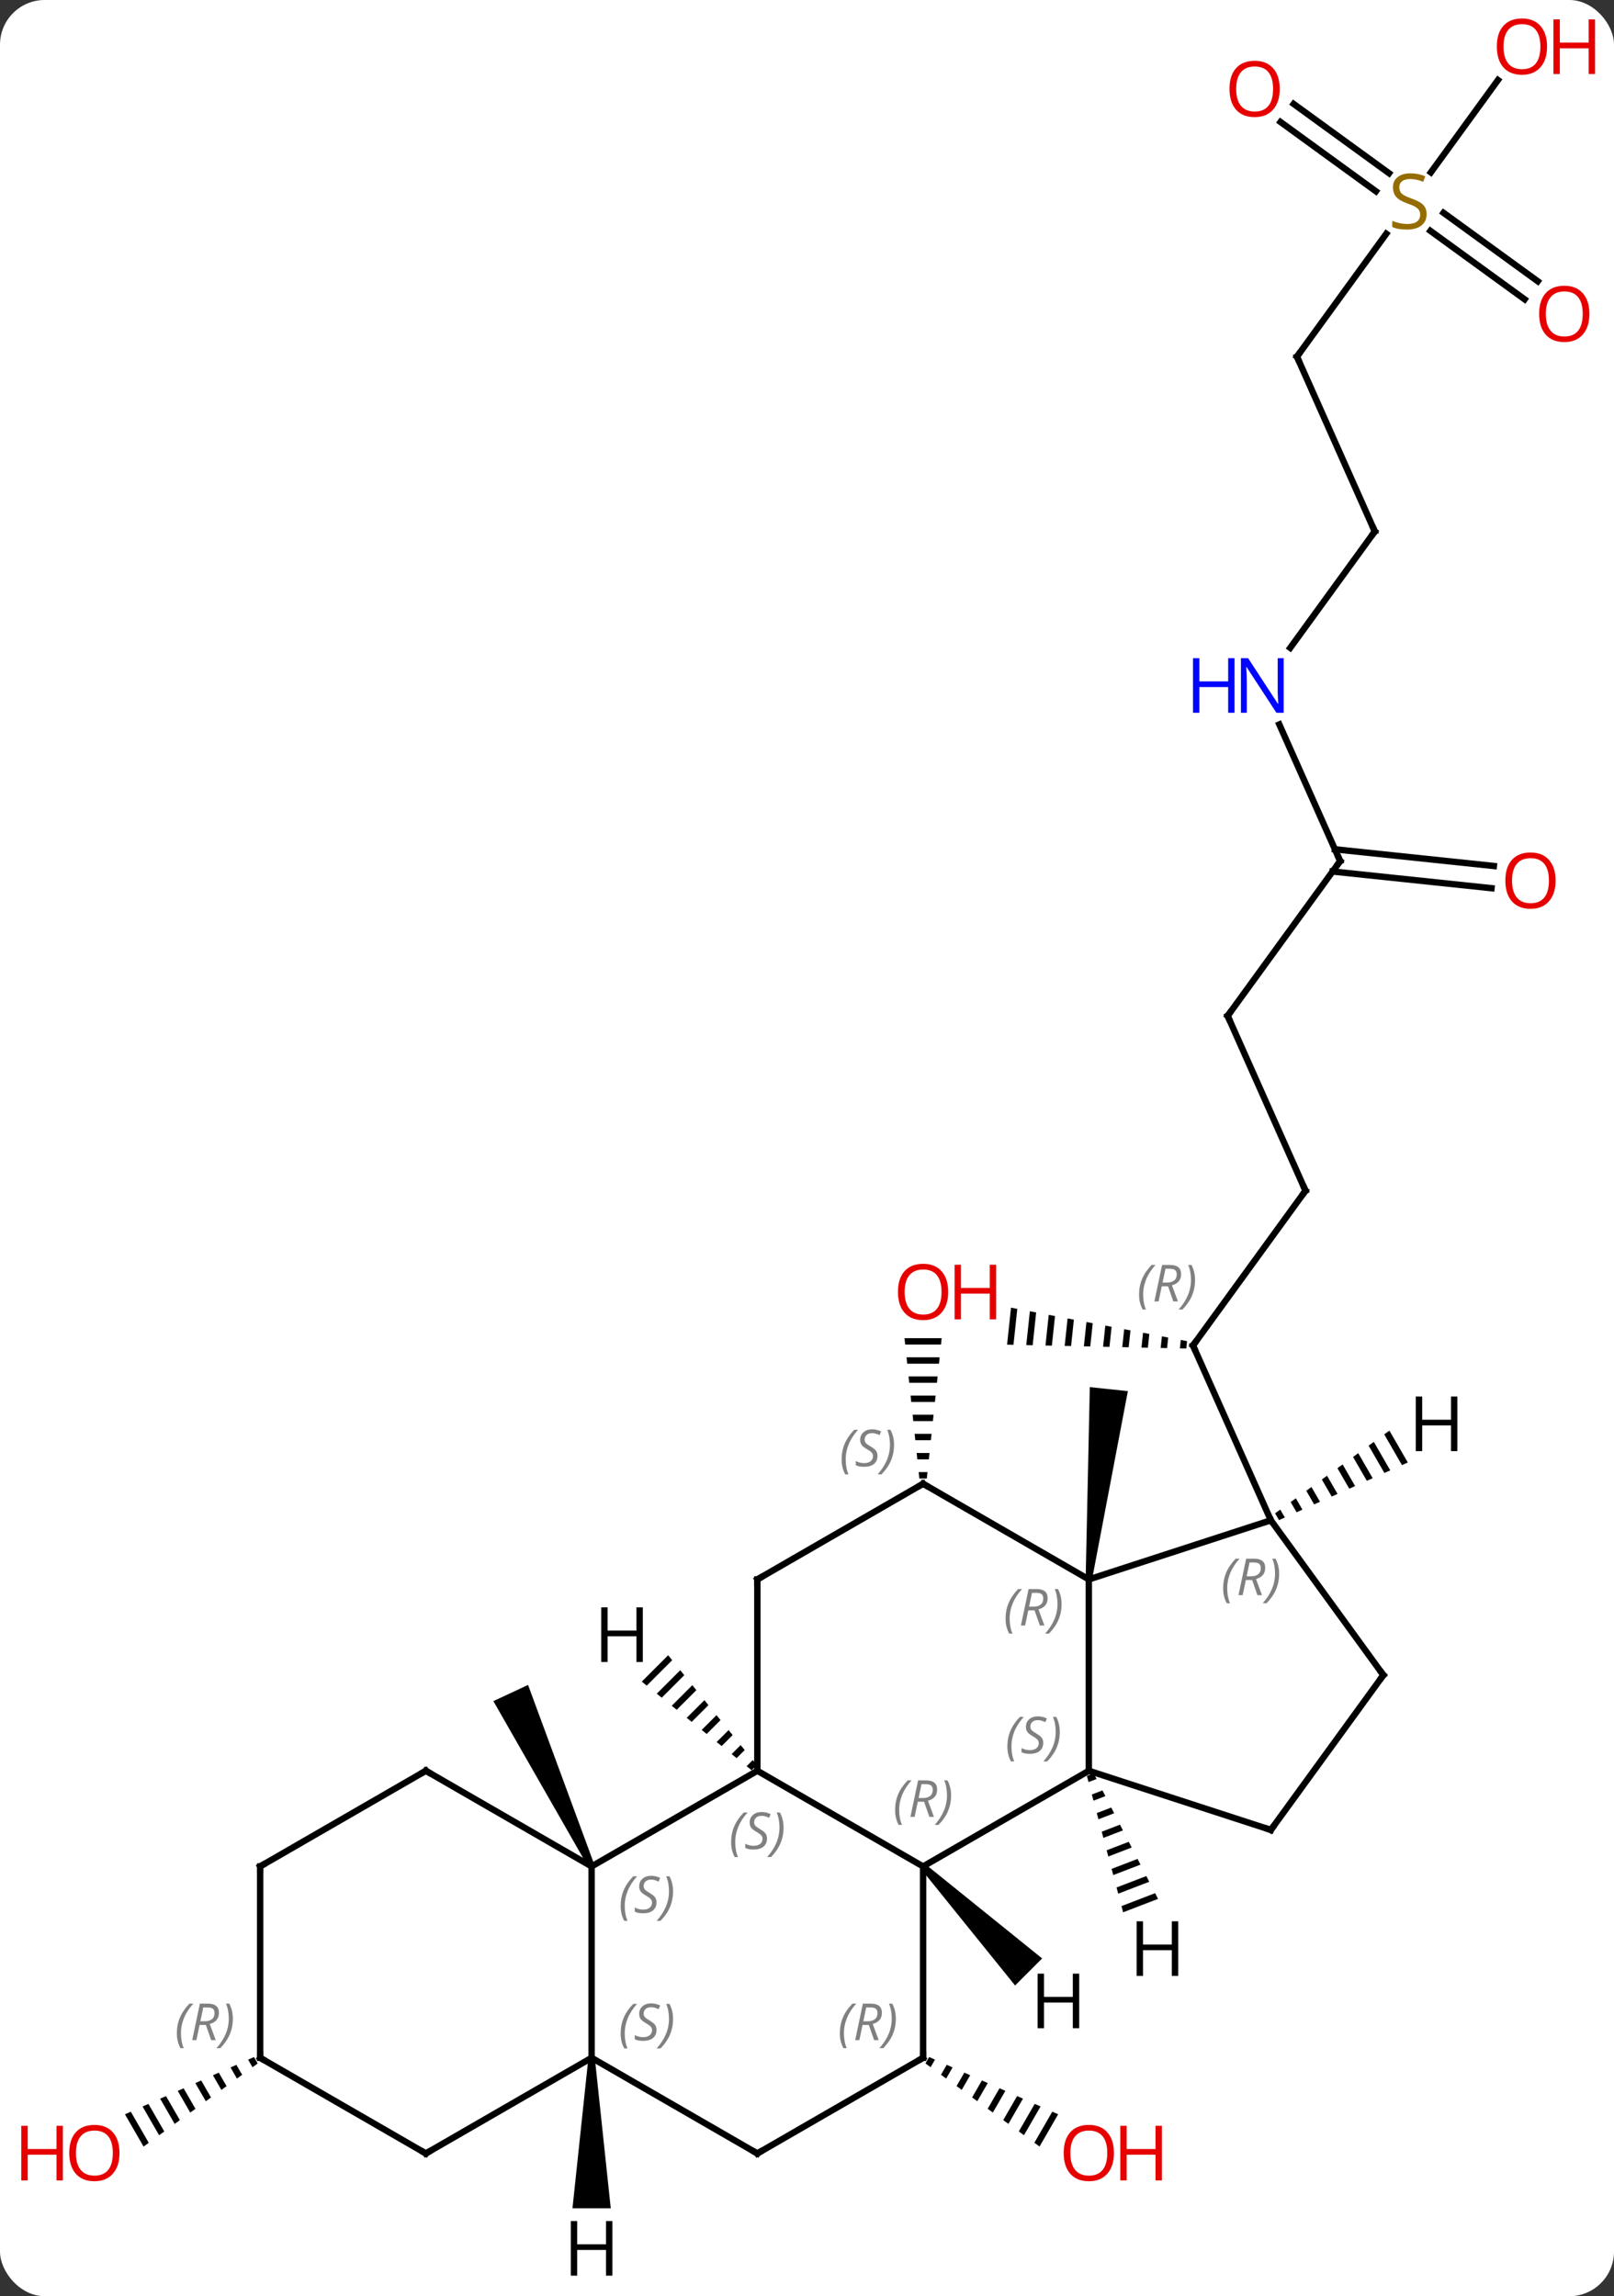 <svg width="253" viewBox="0 0 253 360" style="fill-opacity:1; color-rendering:auto; color-interpolation:auto; text-rendering:auto; stroke:black; stroke-linecap:square; stroke-miterlimit:10; shape-rendering:auto; stroke-opacity:1; fill:black; stroke-dasharray:none; font-weight:normal; stroke-width:1; font-family:'Open Sans'; font-style:normal; stroke-linejoin:miter; font-size:12; stroke-dashoffset:0; image-rendering:auto;" height="360" class="cas-substance-image" xmlns:xlink="http://www.w3.org/1999/xlink" xmlns="http://www.w3.org/2000/svg"><rect x="0" y="0" width="253" height="360" fill="#333333" stroke="none"/><svg class="cas-substance-single-component"><rect y="0" x="0" width="253" stroke="none" ry="7" rx="7" height="360" fill="white" class="cas-substance-group"/><svg y="0" x="0" width="253" viewBox="0 0 253 360" style="fill:black;" height="360" class="cas-substance-single-component-image"><svg><g><g transform="translate(130,180)" style="text-rendering:geometricPrecision; color-rendering:optimizeQuality; color-interpolation:linearRGB; stroke-linecap:butt; image-rendering:optimizeQuality;"><path style="stroke:none;" d="M15.644 142.499 L15.064 143.505 L15.064 143.505 L15.877 144.098 L15.877 144.098 L16.563 142.907 L16.563 142.907 L15.644 142.499 ZM18.402 143.724 L17.503 145.282 L17.503 145.282 L18.317 145.875 L18.317 145.875 L19.322 144.131 L19.322 144.131 L18.402 143.724 ZM21.16 144.948 L19.943 147.059 L19.943 147.059 L20.756 147.651 L20.756 147.651 L22.08 145.356 L22.08 145.356 L21.16 144.948 ZM23.919 146.172 L22.382 148.836 L22.382 148.836 L23.195 149.428 L23.195 149.428 L24.838 146.58 L24.838 146.58 L23.919 146.172 ZM26.677 147.396 L24.822 150.613 L24.822 150.613 L25.635 151.205 L25.635 151.205 L27.596 147.804 L27.596 147.804 L26.677 147.396 ZM29.435 148.62 L27.261 152.39 L27.261 152.39 L28.074 152.982 L28.074 152.982 L30.354 149.028 L30.354 149.028 L29.435 148.62 ZM32.193 149.844 L29.701 154.167 L30.514 154.759 L30.514 154.759 L33.113 150.252 L32.193 149.844 ZM34.951 151.068 L32.14 155.943 L32.14 155.943 L32.953 156.536 L32.953 156.536 L35.871 151.476 L35.871 151.476 L34.951 151.068 Z"/><path style="stroke:none;" d="M41.174 67.675 L40.18 67.571 L40.831 37.474 L46.798 38.102 Z"/><path style="stroke:none;" d="M-36.81 112.412 L-37.716 112.834 L-52.663 86.702 L-47.225 84.166 Z"/><line y2="6.678" y1="30.948" x2="74.64" x1="57.009" style="fill:none;"/><path style="stroke:none;" d="M28.478 25.018 L27.862 30.818 L27.862 30.818 L28.865 30.84 L28.865 30.84 L29.464 25.206 L28.478 25.018 ZM31.435 25.58 L30.872 30.883 L30.872 30.883 L31.875 30.905 L31.875 30.905 L32.421 25.768 L32.421 25.768 L31.435 25.58 ZM34.392 26.142 L33.881 30.948 L33.881 30.948 L34.885 30.97 L34.885 30.97 L35.377 26.33 L34.392 26.142 ZM37.349 26.704 L36.891 31.013 L36.891 31.013 L37.894 31.034 L37.894 31.034 L38.334 26.892 L38.334 26.892 L37.349 26.704 ZM40.306 27.266 L39.901 31.078 L39.901 31.078 L40.904 31.099 L40.904 31.099 L41.291 27.453 L41.291 27.453 L40.306 27.266 ZM43.262 27.828 L42.91 31.142 L42.91 31.142 L43.913 31.164 L43.913 31.164 L44.248 28.015 L44.248 28.015 L43.262 27.828 ZM46.219 28.39 L45.92 31.207 L45.92 31.207 L46.923 31.229 L46.923 31.229 L47.205 28.577 L47.205 28.577 L46.219 28.39 ZM49.176 28.952 L48.929 31.272 L48.929 31.272 L49.933 31.294 L49.933 31.294 L50.161 29.139 L50.161 29.139 L49.176 28.952 ZM52.133 29.514 L51.939 31.337 L51.939 31.337 L52.942 31.359 L52.942 31.359 L53.118 29.701 L52.133 29.514 ZM55.09 30.076 L54.949 31.402 L54.949 31.402 L55.952 31.424 L55.952 31.424 L56.075 30.263 L56.075 30.263 L55.09 30.076 Z"/><line y2="58.353" y1="30.948" x2="69.21" x1="57.009" style="fill:none;"/><line y2="-20.73" y1="6.678" x2="62.439" x1="74.64" style="fill:none;"/><line y2="-45" y1="-20.73" x2="80.073" x1="62.439" style="fill:none;"/><line y2="-66.422" y1="-45" x2="70.536" x1="80.073" style="fill:none;"/><line y2="-40.747" y1="-43.365" x2="103.799" x1="78.885" style="fill:none;"/><line y2="-44.228" y1="-46.846" x2="104.164" x1="79.251" style="fill:none;"/><line y2="-96.678" y1="-78.429" x2="85.503" x1="72.248" style="fill:none;"/><line y2="-124.083" y1="-96.678" x2="73.302" x1="85.503" style="fill:none;"/><line y2="-143.353" y1="-124.083" x2="87.303" x1="73.302" style="fill:none;"/><line y2="-163.705" y1="-152.841" x2="72.784" x1="87.736" style="fill:none;"/><line y2="-160.874" y1="-150.009" x2="70.726" x1="85.679" style="fill:none;"/><line y2="-133.071" y1="-143.803" x2="108.992" x1="94.221" style="fill:none;"/><line y2="-135.902" y1="-146.635" x2="111.049" x1="96.278" style="fill:none;"/><line y2="-167.451" y1="-152.974" x2="104.812" x1="94.293" style="fill:none;"/><path style="stroke:none;" d="M11.784 29.799 L11.89 30.799 L17.504 30.799 L17.61 29.799 ZM12.101 32.799 L12.207 33.799 L17.187 33.799 L17.293 32.799 ZM12.418 35.799 L12.524 36.799 L16.87 36.799 L16.976 35.799 ZM12.736 38.799 L12.841 39.799 L16.553 39.799 L16.658 38.799 ZM13.053 41.799 L13.158 42.799 L16.236 42.799 L16.341 41.799 ZM13.37 44.799 L13.476 45.799 L15.918 45.799 L16.024 44.799 ZM13.687 47.799 L13.793 48.799 L15.601 48.799 L15.707 47.799 ZM14.004 50.799 L14.11 51.799 L15.284 51.799 L15.39 50.799 Z"/><path style="stroke:none;" d="M-90.187 142.506 L-91.106 142.914 L-91.106 142.914 L-90.419 144.107 L-90.419 144.107 L-89.605 143.514 L-89.605 143.514 L-90.187 142.506 ZM-92.945 143.73 L-93.864 144.138 L-93.864 144.138 L-92.858 145.883 L-92.858 145.883 L-92.045 145.291 L-92.945 143.73 ZM-95.703 144.955 L-96.622 145.363 L-96.622 145.363 L-95.298 147.66 L-95.298 147.66 L-94.485 147.067 L-94.485 147.067 L-95.703 144.955 ZM-98.461 146.179 L-99.38 146.587 L-99.38 146.587 L-97.738 149.436 L-97.738 149.436 L-96.924 148.844 L-96.924 148.844 L-98.461 146.179 ZM-101.219 147.404 L-102.138 147.812 L-100.177 151.213 L-99.364 150.62 L-101.219 147.404 ZM-103.977 148.628 L-104.896 149.036 L-104.896 149.036 L-102.617 152.989 L-102.617 152.989 L-101.804 152.397 L-101.804 152.397 L-103.977 148.628 ZM-106.735 149.853 L-107.654 150.261 L-107.654 150.261 L-105.057 154.766 L-105.057 154.766 L-104.243 154.173 L-104.243 154.173 L-106.735 149.853 ZM-109.493 151.077 L-110.412 151.485 L-110.412 151.485 L-107.496 156.542 L-107.496 156.542 L-106.683 155.95 L-106.683 155.95 L-109.493 151.077 Z"/><line y2="97.623" y1="112.623" x2="40.677" x1="14.697" style="fill:none;"/><line y2="97.623" y1="112.623" x2="-11.283" x1="14.697" style="fill:none;"/><line y2="142.623" y1="112.623" x2="14.697" x1="14.697" style="fill:none;"/><line y2="67.623" y1="97.623" x2="40.677" x1="40.677" style="fill:none;"/><line y2="106.896" y1="97.623" x2="69.21" x1="40.677" style="fill:none;"/><line y2="112.623" y1="97.623" x2="-37.263" x1="-11.283" style="fill:none;"/><line y2="67.623" y1="97.623" x2="-11.283" x1="-11.283" style="fill:none;"/><line y2="157.623" y1="142.623" x2="-11.283" x1="14.697" style="fill:none;"/><line y2="58.353" y1="67.623" x2="69.21" x1="40.677" style="fill:none;"/><line y2="52.623" y1="67.623" x2="14.697" x1="40.677" style="fill:none;"/><line y2="82.623" y1="106.896" x2="86.844" x1="69.21" style="fill:none;"/><line y2="142.623" y1="112.623" x2="-37.263" x1="-37.263" style="fill:none;"/><line y2="97.623" y1="112.623" x2="-63.246" x1="-37.263" style="fill:none;"/><line y2="52.623" y1="67.623" x2="14.697" x1="-11.283" style="fill:none;"/><line y2="142.623" y1="157.623" x2="-37.263" x1="-11.283" style="fill:none;"/><line y2="82.623" y1="58.353" x2="86.844" x1="69.21" style="fill:none;"/><line y2="157.623" y1="142.623" x2="-63.246" x1="-37.263" style="fill:none;"/><line y2="112.623" y1="97.623" x2="-89.226" x1="-63.246" style="fill:none;"/><line y2="142.623" y1="157.623" x2="-89.226" x1="-63.246" style="fill:none;"/><line y2="142.623" y1="112.623" x2="-89.226" x1="-89.226" style="fill:none;"/><path style="stroke:none;" d="M14.343 112.977 L15.051 112.269 L33.359 127.043 L29.117 131.285 Z"/><path style="stroke:none;" d="M41.438 98.017 L40.376 98.425 L40.376 98.425 L40.634 99.397 L41.896 98.912 L41.896 98.912 L41.438 98.017 ZM42.813 100.702 L41.15 101.341 L41.15 101.341 L41.408 102.313 L43.272 101.597 L43.272 101.597 L42.813 100.702 ZM44.189 103.387 L41.924 104.257 L41.924 104.257 L42.182 105.229 L42.182 105.229 L44.648 104.282 L44.648 104.282 L44.189 103.387 ZM45.565 106.073 L42.699 107.173 L42.699 107.173 L42.957 108.145 L42.957 108.145 L46.024 106.968 L46.024 106.968 L45.565 106.073 ZM46.941 108.758 L43.473 110.089 L43.473 110.089 L43.731 111.061 L43.731 111.061 L47.4 109.653 L47.4 109.653 L46.941 108.758 ZM48.317 111.443 L44.248 113.005 L44.506 113.977 L44.506 113.977 L48.776 112.338 L48.776 112.338 L48.317 111.443 ZM49.693 114.128 L45.022 115.921 L45.28 116.894 L45.28 116.894 L50.151 115.023 L50.151 115.023 L49.693 114.128 ZM51.069 116.813 L45.796 118.838 L46.054 119.81 L46.054 119.81 L51.527 117.708 L51.527 117.708 L51.069 116.813 Z"/><path style="stroke:none;" d="M-25.263 79.506 L-29.4 83.643 L-29.4 83.643 L-28.618 84.275 L-28.618 84.275 L-24.631 80.288 L-24.631 80.288 L-25.263 79.506 ZM-23.368 81.854 L-27.052 85.538 L-27.052 85.538 L-26.27 86.169 L-26.27 86.169 L-22.737 82.636 L-23.368 81.854 ZM-21.474 84.202 L-24.704 87.432 L-24.704 87.432 L-23.922 88.064 L-23.922 88.064 L-20.842 84.984 L-20.842 84.984 L-21.474 84.202 ZM-19.579 86.55 L-22.356 89.327 L-21.574 89.958 L-21.574 89.958 L-18.948 87.332 L-19.579 86.55 ZM-17.684 88.898 L-20.008 91.222 L-20.008 91.222 L-19.226 91.853 L-19.226 91.853 L-17.053 89.68 L-17.053 89.68 L-17.684 88.898 ZM-15.79 91.246 L-17.66 93.116 L-17.66 93.116 L-16.878 93.748 L-16.878 93.748 L-15.158 92.028 L-15.158 92.028 L-15.79 91.246 ZM-13.895 93.594 L-15.312 95.011 L-15.312 95.011 L-14.53 95.642 L-14.53 95.642 L-13.264 94.376 L-13.264 94.376 L-13.895 93.594 ZM-12.001 95.942 L-12.964 96.905 L-12.964 96.905 L-12.181 97.537 L-11.369 96.725 L-11.369 96.725 L-12.001 95.942 Z"/><path style="stroke:none;" d="M87.796 44.29 L86.981 44.88 L89.761 49.7 L89.761 49.7 L90.679 49.289 L87.796 44.29 ZM85.352 46.059 L84.537 46.648 L87.007 50.932 L87.925 50.522 L87.925 50.522 L85.352 46.059 ZM82.907 47.828 L82.093 48.417 L82.093 48.417 L84.254 52.165 L84.254 52.165 L85.172 51.754 L82.907 47.828 ZM80.463 49.596 L79.648 50.186 L81.5 53.397 L81.5 53.397 L82.418 52.986 L80.463 49.596 ZM78.019 51.365 L77.204 51.954 L78.747 54.63 L79.665 54.219 L79.665 54.219 L78.019 51.365 ZM75.575 53.133 L74.76 53.723 L75.993 55.862 L75.993 55.862 L76.911 55.451 L75.575 53.133 ZM73.131 54.902 L72.316 55.492 L73.24 57.094 L73.24 57.094 L74.158 56.683 L74.158 56.683 L73.131 54.902 ZM70.686 56.671 L69.872 57.26 L70.487 58.327 L70.487 58.327 L71.404 57.916 L71.404 57.916 L70.686 56.671 Z"/><path style="stroke:none;" d="M-37.763 142.623 L-36.763 142.623 L-34.263 166.217 L-40.263 166.217 Z"/></g><g transform="translate(130,180)" style="fill:rgb(230,0,0); text-rendering:geometricPrecision; color-rendering:optimizeQuality; image-rendering:optimizeQuality; font-family:'Open Sans'; stroke:rgb(230,0,0); color-interpolation:linearRGB;"><path style="stroke:none;" d="M44.614 157.553 Q44.614 159.615 43.575 160.795 Q42.536 161.975 40.693 161.975 Q38.802 161.975 37.771 160.81 Q36.739 159.646 36.739 157.537 Q36.739 155.443 37.771 154.295 Q38.802 153.146 40.693 153.146 Q42.552 153.146 43.583 154.318 Q44.614 155.49 44.614 157.553 ZM37.786 157.553 Q37.786 159.287 38.529 160.193 Q39.271 161.1 40.693 161.1 Q42.114 161.1 42.841 160.201 Q43.568 159.303 43.568 157.553 Q43.568 155.818 42.841 154.928 Q42.114 154.037 40.693 154.037 Q39.271 154.037 38.529 154.935 Q37.786 155.834 37.786 157.553 Z"/><path style="stroke:none;" d="M52.13 161.85 L51.13 161.85 L51.13 157.818 L46.614 157.818 L46.614 161.85 L45.614 161.85 L45.614 153.287 L46.614 153.287 L46.614 156.928 L51.13 156.928 L51.13 153.287 L52.13 153.287 L52.13 161.85 Z"/></g><g transform="translate(130,180)" style="stroke-linecap:butt; text-rendering:geometricPrecision; color-rendering:optimizeQuality; image-rendering:optimizeQuality; font-family:'Open Sans'; color-interpolation:linearRGB; stroke-miterlimit:5;"><path style="fill:none;" d="M57.303 30.544 L57.009 30.948 L57.212 31.405"/></g><g transform="translate(130,180)" style="stroke-linecap:butt; font-size:8.4px; fill:gray; text-rendering:geometricPrecision; image-rendering:optimizeQuality; color-rendering:optimizeQuality; font-family:'Open Sans'; font-style:italic; stroke:gray; color-interpolation:linearRGB; stroke-miterlimit:5;"><path style="stroke:none;" d="M48.552 22.977 Q48.552 21.649 49.021 20.524 Q49.49 19.399 50.521 18.321 L51.13 18.321 Q50.161 19.383 49.677 20.555 Q49.193 21.727 49.193 22.961 Q49.193 24.29 49.63 25.305 L49.115 25.305 Q48.552 24.274 48.552 22.977 ZM52.112 21.665 L51.612 24.04 L50.956 24.04 L52.159 18.321 L53.409 18.321 Q55.143 18.321 55.143 19.758 Q55.143 21.118 53.706 21.508 L54.643 24.04 L53.925 24.04 L53.096 21.665 L52.112 21.665 ZM52.69 18.915 Q52.3 20.836 52.237 21.086 L52.893 21.086 Q53.643 21.086 54.05 20.758 Q54.456 20.43 54.456 19.805 Q54.456 19.336 54.198 19.125 Q53.94 18.915 53.346 18.915 L52.69 18.915 ZM57.329 20.665 Q57.329 21.993 56.853 23.125 Q56.376 24.258 55.361 25.305 L54.751 25.305 Q56.689 23.149 56.689 20.665 Q56.689 19.336 56.251 18.321 L56.767 18.321 Q57.329 19.383 57.329 20.665 Z"/><path style="fill:none; stroke:black;" d="M74.346 7.082 L74.64 6.678 L74.437 6.221"/><path style="fill:none; stroke:black;" d="M62.642 -20.273 L62.439 -20.73 L62.733 -21.134"/><path style="fill:none; stroke:black;" d="M79.779 -44.596 L80.073 -45 L79.87 -45.457"/></g><g transform="translate(130,180)" style="stroke-linecap:butt; fill:rgb(0,5,255); text-rendering:geometricPrecision; color-rendering:optimizeQuality; image-rendering:optimizeQuality; font-family:'Open Sans'; stroke:rgb(0,5,255); color-interpolation:linearRGB; stroke-miterlimit:5;"><path style="stroke:none;" d="M71.224 -68.249 L70.083 -68.249 L65.395 -75.436 L65.349 -75.436 Q65.442 -74.171 65.442 -73.124 L65.442 -68.249 L64.52 -68.249 L64.52 -76.811 L65.645 -76.811 L70.317 -69.655 L70.364 -69.655 Q70.364 -69.811 70.317 -70.671 Q70.27 -71.53 70.286 -71.905 L70.286 -76.811 L71.224 -76.811 L71.224 -68.249 Z"/><path style="stroke:none;" d="M63.52 -68.249 L62.52 -68.249 L62.52 -72.28 L58.005 -72.28 L58.005 -68.249 L57.005 -68.249 L57.005 -76.811 L58.005 -76.811 L58.005 -73.171 L62.52 -73.171 L62.52 -76.811 L63.52 -76.811 L63.52 -68.249 Z"/><path style="fill:rgb(230,0,0); stroke:none;" d="M113.846 -41.935 Q113.846 -39.873 112.806 -38.693 Q111.767 -37.513 109.924 -37.513 Q108.033 -37.513 107.002 -38.678 Q105.971 -39.842 105.971 -41.951 Q105.971 -44.045 107.002 -45.193 Q108.033 -46.342 109.924 -46.342 Q111.783 -46.342 112.814 -45.17 Q113.846 -43.998 113.846 -41.935 ZM107.017 -41.935 Q107.017 -40.201 107.76 -39.295 Q108.502 -38.388 109.924 -38.388 Q111.346 -38.388 112.072 -39.287 Q112.799 -40.185 112.799 -41.935 Q112.799 -43.67 112.072 -44.56 Q111.346 -45.451 109.924 -45.451 Q108.502 -45.451 107.76 -44.553 Q107.017 -43.654 107.017 -41.935 Z"/><path style="fill:none; stroke:black;" d="M85.209 -96.273 L85.503 -96.678 L85.3 -97.135"/><path style="fill:none; stroke:black;" d="M73.505 -123.626 L73.302 -124.083 L73.596 -124.487"/><path style="fill:rgb(148,108,0); stroke:none;" d="M93.631 -146.416 Q93.631 -145.291 92.811 -144.65 Q91.991 -144.009 90.584 -144.009 Q89.053 -144.009 88.241 -144.416 L88.241 -145.369 Q88.772 -145.15 89.389 -145.017 Q90.006 -144.884 90.616 -144.884 Q91.616 -144.884 92.116 -145.267 Q92.616 -145.65 92.616 -146.322 Q92.616 -146.759 92.436 -147.048 Q92.256 -147.337 91.842 -147.58 Q91.428 -147.822 90.569 -148.119 Q89.381 -148.541 88.866 -149.126 Q88.35 -149.712 88.35 -150.666 Q88.35 -151.65 89.092 -152.236 Q89.834 -152.822 91.069 -152.822 Q92.334 -152.822 93.413 -152.353 L93.1 -151.494 Q92.038 -151.931 91.038 -151.931 Q90.241 -151.931 89.795 -151.595 Q89.35 -151.259 89.35 -150.65 Q89.35 -150.212 89.514 -149.923 Q89.678 -149.634 90.069 -149.4 Q90.459 -149.166 91.272 -148.869 Q92.616 -148.4 93.124 -147.845 Q93.631 -147.291 93.631 -146.416 Z"/><path style="fill:rgb(230,0,0); stroke:none;" d="M70.603 -166.057 Q70.603 -163.995 69.564 -162.815 Q68.525 -161.635 66.682 -161.635 Q64.791 -161.635 63.76 -162.799 Q62.728 -163.964 62.728 -166.073 Q62.728 -168.167 63.76 -169.315 Q64.791 -170.464 66.682 -170.464 Q68.541 -170.464 69.572 -169.292 Q70.603 -168.12 70.603 -166.057 ZM63.775 -166.057 Q63.775 -164.323 64.518 -163.417 Q65.26 -162.51 66.682 -162.51 Q68.103 -162.51 68.83 -163.409 Q69.557 -164.307 69.557 -166.057 Q69.557 -167.792 68.83 -168.682 Q68.103 -169.573 66.682 -169.573 Q65.26 -169.573 64.518 -168.674 Q63.775 -167.776 63.775 -166.057 Z"/><path style="fill:rgb(230,0,0); stroke:none;" d="M119.144 -130.789 Q119.144 -128.727 118.104 -127.547 Q117.065 -126.367 115.222 -126.367 Q113.331 -126.367 112.3 -127.531 Q111.269 -128.696 111.269 -130.805 Q111.269 -132.899 112.3 -134.047 Q113.331 -135.196 115.222 -135.196 Q117.081 -135.196 118.112 -134.024 Q119.144 -132.852 119.144 -130.789 ZM112.315 -130.789 Q112.315 -129.055 113.058 -128.149 Q113.8 -127.242 115.222 -127.242 Q116.644 -127.242 117.37 -128.141 Q118.097 -129.039 118.097 -130.789 Q118.097 -132.524 117.37 -133.414 Q116.644 -134.305 115.222 -134.305 Q113.8 -134.305 113.058 -133.406 Q112.315 -132.508 112.315 -130.789 Z"/><path style="fill:rgb(230,0,0); stroke:none;" d="M112.507 -172.693 Q112.507 -170.631 111.468 -169.451 Q110.429 -168.271 108.586 -168.271 Q106.695 -168.271 105.664 -169.435 Q104.632 -170.6 104.632 -172.709 Q104.632 -174.803 105.664 -175.951 Q106.695 -177.1 108.586 -177.1 Q110.445 -177.1 111.476 -175.928 Q112.507 -174.756 112.507 -172.693 ZM105.679 -172.693 Q105.679 -170.959 106.422 -170.053 Q107.164 -169.146 108.586 -169.146 Q110.007 -169.146 110.734 -170.045 Q111.461 -170.943 111.461 -172.693 Q111.461 -174.428 110.734 -175.318 Q110.007 -176.209 108.586 -176.209 Q107.164 -176.209 106.422 -175.31 Q105.679 -174.412 105.679 -172.693 Z"/><path style="fill:rgb(230,0,0); stroke:none;" d="M120.023 -168.396 L119.023 -168.396 L119.023 -172.428 L114.507 -172.428 L114.507 -168.396 L113.507 -168.396 L113.507 -176.959 L114.507 -176.959 L114.507 -173.318 L119.023 -173.318 L119.023 -176.959 L120.023 -176.959 L120.023 -168.396 Z"/><path style="fill:rgb(230,0,0); stroke:none;" d="M18.634 22.553 Q18.634 24.615 17.595 25.795 Q16.556 26.975 14.713 26.975 Q12.822 26.975 11.791 25.811 Q10.759 24.646 10.759 22.537 Q10.759 20.443 11.791 19.295 Q12.822 18.146 14.713 18.146 Q16.572 18.146 17.603 19.318 Q18.634 20.49 18.634 22.553 ZM11.806 22.553 Q11.806 24.287 12.549 25.193 Q13.291 26.1 14.713 26.1 Q16.134 26.1 16.861 25.201 Q17.588 24.303 17.588 22.553 Q17.588 20.818 16.861 19.928 Q16.134 19.037 14.713 19.037 Q13.291 19.037 12.549 19.936 Q11.806 20.834 11.806 22.553 Z"/><path style="fill:rgb(230,0,0); stroke:none;" d="M26.15 26.85 L25.15 26.85 L25.15 22.818 L20.634 22.818 L20.634 26.85 L19.634 26.85 L19.634 18.287 L20.634 18.287 L20.634 21.928 L25.15 21.928 L25.15 18.287 L26.15 18.287 L26.15 26.85 Z"/><path style="fill:rgb(230,0,0); stroke:none;" d="M-111.269 157.553 Q-111.269 159.615 -112.308 160.795 Q-113.347 161.975 -115.19 161.975 Q-117.081 161.975 -118.112 160.81 Q-119.144 159.646 -119.144 157.537 Q-119.144 155.443 -118.112 154.295 Q-117.081 153.146 -115.19 153.146 Q-113.331 153.146 -112.3 154.318 Q-111.269 155.49 -111.269 157.553 ZM-118.097 157.553 Q-118.097 159.287 -117.354 160.193 Q-116.612 161.1 -115.19 161.1 Q-113.769 161.1 -113.042 160.201 Q-112.315 159.303 -112.315 157.553 Q-112.315 155.818 -113.042 154.928 Q-113.769 154.037 -115.19 154.037 Q-116.612 154.037 -117.354 154.935 Q-118.097 155.834 -118.097 157.553 Z"/><path style="fill:rgb(230,0,0); stroke:none;" d="M-120.144 161.85 L-121.144 161.85 L-121.144 157.818 L-125.659 157.818 L-125.659 161.85 L-126.659 161.85 L-126.659 153.287 L-125.659 153.287 L-125.659 156.928 L-121.144 156.928 L-121.144 153.287 L-120.144 153.287 L-120.144 161.85 Z"/></g><g transform="translate(130,180)" style="stroke-linecap:butt; font-size:8.4px; fill:gray; text-rendering:geometricPrecision; image-rendering:optimizeQuality; color-rendering:optimizeQuality; font-family:'Open Sans'; font-style:italic; stroke:gray; color-interpolation:linearRGB; stroke-miterlimit:5;"><path style="stroke:none;" d="M10.308 103.787 Q10.308 102.459 10.777 101.334 Q11.246 100.209 12.277 99.131 L12.886 99.131 Q11.918 100.193 11.433 101.365 Q10.949 102.537 10.949 103.771 Q10.949 105.1 11.386 106.115 L10.871 106.115 Q10.308 105.084 10.308 103.787 ZM13.868 102.475 L13.368 104.85 L12.712 104.85 L13.915 99.131 L15.165 99.131 Q16.9 99.131 16.9 100.568 Q16.9 101.928 15.462 102.318 L16.4 104.85 L15.681 104.85 L14.853 102.475 L13.868 102.475 ZM14.447 99.725 Q14.056 101.646 13.993 101.896 L14.65 101.896 Q15.4 101.896 15.806 101.568 Q16.212 101.24 16.212 100.615 Q16.212 100.146 15.954 99.936 Q15.697 99.725 15.103 99.725 L14.447 99.725 ZM19.086 101.475 Q19.086 102.803 18.609 103.936 Q18.133 105.068 17.117 106.115 L16.508 106.115 Q18.445 103.959 18.445 101.475 Q18.445 100.146 18.008 99.131 L18.523 99.131 Q19.086 100.193 19.086 101.475 Z"/><path style="stroke:none;" d="M27.908 93.826 Q27.908 92.498 28.377 91.373 Q28.846 90.248 29.877 89.17 L30.486 89.17 Q29.518 90.232 29.033 91.404 Q28.549 92.576 28.549 93.811 Q28.549 95.139 28.986 96.154 L28.471 96.154 Q27.908 95.123 27.908 93.826 ZM33.531 93.232 Q33.531 94.061 32.984 94.514 Q32.437 94.967 31.437 94.967 Q31.031 94.967 30.718 94.912 Q30.406 94.857 30.125 94.717 L30.125 94.061 Q30.75 94.389 31.453 94.389 Q32.078 94.389 32.453 94.092 Q32.828 93.795 32.828 93.279 Q32.828 92.967 32.624 92.74 Q32.421 92.514 31.859 92.186 Q31.265 91.857 31.039 91.529 Q30.812 91.201 30.812 90.748 Q30.812 90.014 31.328 89.553 Q31.843 89.092 32.687 89.092 Q33.062 89.092 33.398 89.17 Q33.734 89.248 34.109 89.42 L33.843 90.014 Q33.593 89.857 33.273 89.772 Q32.953 89.686 32.687 89.686 Q32.156 89.686 31.835 89.959 Q31.515 90.232 31.515 90.701 Q31.515 90.904 31.585 91.053 Q31.656 91.201 31.796 91.334 Q31.937 91.467 32.359 91.717 Q32.921 92.061 33.124 92.256 Q33.328 92.451 33.429 92.686 Q33.531 92.92 33.531 93.232 ZM36.125 91.514 Q36.125 92.842 35.649 93.975 Q35.172 95.107 34.157 96.154 L33.547 96.154 Q35.485 93.998 35.485 91.514 Q35.485 90.186 35.047 89.17 L35.563 89.17 Q36.125 90.232 36.125 91.514 Z"/><path style="stroke:none;" d="M-15.392 108.826 Q-15.392 107.498 -14.923 106.373 Q-14.454 105.248 -13.423 104.17 L-12.813 104.17 Q-13.782 105.232 -14.267 106.404 Q-14.751 107.576 -14.751 108.811 Q-14.751 110.139 -14.313 111.154 L-14.829 111.154 Q-15.392 110.123 -15.392 108.826 ZM-9.769 108.232 Q-9.769 109.061 -10.316 109.514 Q-10.863 109.967 -11.863 109.967 Q-12.269 109.967 -12.582 109.912 Q-12.894 109.857 -13.175 109.717 L-13.175 109.061 Q-12.55 109.389 -11.847 109.389 Q-11.222 109.389 -10.847 109.092 Q-10.472 108.795 -10.472 108.279 Q-10.472 107.967 -10.675 107.74 Q-10.878 107.514 -11.441 107.186 Q-12.035 106.857 -12.261 106.529 Q-12.488 106.201 -12.488 105.748 Q-12.488 105.014 -11.972 104.553 Q-11.457 104.092 -10.613 104.092 Q-10.238 104.092 -9.902 104.17 Q-9.566 104.248 -9.191 104.42 L-9.457 105.014 Q-9.707 104.857 -10.027 104.771 Q-10.347 104.686 -10.613 104.686 Q-11.144 104.686 -11.464 104.959 Q-11.785 105.232 -11.785 105.701 Q-11.785 105.904 -11.714 106.053 Q-11.644 106.201 -11.503 106.334 Q-11.363 106.467 -10.941 106.717 Q-10.378 107.061 -10.175 107.256 Q-9.972 107.451 -9.87 107.686 Q-9.769 107.92 -9.769 108.232 ZM-7.175 106.514 Q-7.175 107.842 -7.651 108.975 Q-8.128 110.107 -9.143 111.154 L-9.753 111.154 Q-7.815 108.998 -7.815 106.514 Q-7.815 105.186 -8.253 104.17 L-7.737 104.17 Q-7.175 105.232 -7.175 106.514 Z"/><path style="fill:none; stroke:black;" d="M14.697 142.123 L14.697 142.623 L14.264 142.873"/><path style="stroke:none;" d="M1.648 138.787 Q1.648 137.459 2.117 136.334 Q2.586 135.209 3.617 134.131 L4.226 134.131 Q3.257 135.193 2.773 136.365 Q2.289 137.537 2.289 138.771 Q2.289 140.1 2.726 141.115 L2.211 141.115 Q1.648 140.084 1.648 138.787 ZM5.208 137.475 L4.708 139.85 L4.052 139.85 L5.255 134.131 L6.505 134.131 Q8.239 134.131 8.239 135.568 Q8.239 136.928 6.802 137.318 L7.739 139.85 L7.021 139.85 L6.193 137.475 L5.208 137.475 ZM5.786 134.725 Q5.396 136.646 5.333 136.896 L5.989 136.896 Q6.739 136.896 7.146 136.568 Q7.552 136.24 7.552 135.615 Q7.552 135.146 7.294 134.935 Q7.036 134.725 6.443 134.725 L5.786 134.725 ZM10.425 136.475 Q10.425 137.803 9.949 138.935 Q9.472 140.068 8.457 141.115 L7.847 141.115 Q9.785 138.959 9.785 136.475 Q9.785 135.146 9.347 134.131 L9.863 134.131 Q10.425 135.193 10.425 136.475 Z"/><path style="stroke:none;" d="M27.628 73.787 Q27.628 72.459 28.097 71.334 Q28.566 70.209 29.597 69.131 L30.206 69.131 Q29.237 70.193 28.753 71.365 Q28.269 72.537 28.269 73.771 Q28.269 75.1 28.706 76.115 L28.191 76.115 Q27.628 75.084 27.628 73.787 ZM31.188 72.475 L30.688 74.85 L30.032 74.85 L31.235 69.131 L32.485 69.131 Q34.219 69.131 34.219 70.568 Q34.219 71.928 32.782 72.318 L33.719 74.85 L33.001 74.85 L32.172 72.475 L31.188 72.475 ZM31.766 69.725 Q31.376 71.646 31.313 71.896 L31.969 71.896 Q32.719 71.896 33.126 71.568 Q33.532 71.24 33.532 70.615 Q33.532 70.146 33.274 69.935 Q33.016 69.725 32.422 69.725 L31.766 69.725 ZM36.405 71.475 Q36.405 72.803 35.929 73.935 Q35.452 75.068 34.437 76.115 L33.827 76.115 Q35.765 73.959 35.765 71.475 Q35.765 70.146 35.327 69.131 L35.843 69.131 Q36.405 70.193 36.405 71.475 Z"/><path style="fill:none; stroke:black;" d="M68.734 106.742 L69.21 106.896 L69.504 106.492"/><path style="stroke:none;" d="M-32.711 118.826 Q-32.711 117.498 -32.242 116.373 Q-31.774 115.248 -30.742 114.17 L-30.133 114.17 Q-31.102 115.232 -31.586 116.404 Q-32.071 117.576 -32.071 118.81 Q-32.071 120.139 -31.633 121.154 L-32.149 121.154 Q-32.711 120.123 -32.711 118.826 ZM-27.089 118.232 Q-27.089 119.06 -27.636 119.514 Q-28.182 119.967 -29.182 119.967 Q-29.589 119.967 -29.901 119.912 Q-30.214 119.857 -30.495 119.717 L-30.495 119.06 Q-29.87 119.389 -29.167 119.389 Q-28.542 119.389 -28.167 119.092 Q-27.792 118.795 -27.792 118.279 Q-27.792 117.967 -27.995 117.74 Q-28.198 117.514 -28.761 117.185 Q-29.354 116.857 -29.581 116.529 Q-29.807 116.201 -29.807 115.748 Q-29.807 115.014 -29.292 114.553 Q-28.776 114.092 -27.932 114.092 Q-27.557 114.092 -27.221 114.17 Q-26.886 114.248 -26.511 114.42 L-26.776 115.014 Q-27.026 114.857 -27.346 114.771 Q-27.667 114.685 -27.932 114.685 Q-28.464 114.685 -28.784 114.959 Q-29.104 115.232 -29.104 115.701 Q-29.104 115.904 -29.034 116.053 Q-28.964 116.201 -28.823 116.334 Q-28.682 116.467 -28.261 116.717 Q-27.698 117.06 -27.495 117.256 Q-27.292 117.451 -27.19 117.685 Q-27.089 117.92 -27.089 118.232 ZM-24.494 116.514 Q-24.494 117.842 -24.971 118.975 Q-25.447 120.107 -26.463 121.154 L-27.072 121.154 Q-25.135 118.998 -25.135 116.514 Q-25.135 115.185 -25.572 114.17 L-25.057 114.17 Q-24.494 115.232 -24.494 116.514 Z"/><path style="fill:none; stroke:black;" d="M-11.283 68.123 L-11.283 67.623 L-10.85 67.373"/><path style="fill:none; stroke:black;" d="M-10.85 157.373 L-11.283 157.623 L-11.716 157.373"/><path style="stroke:none;" d="M61.731 69.028 Q61.731 67.7 62.2 66.575 Q62.669 65.45 63.7 64.371 L64.309 64.371 Q63.34 65.434 62.856 66.606 Q62.372 67.778 62.372 69.012 Q62.372 70.34 62.809 71.356 L62.294 71.356 Q61.731 70.325 61.731 69.028 ZM65.291 67.715 L64.791 70.09 L64.135 70.09 L65.338 64.371 L66.588 64.371 Q68.323 64.371 68.323 65.809 Q68.323 67.168 66.885 67.559 L67.823 70.09 L67.104 70.09 L66.276 67.715 L65.291 67.715 ZM65.869 64.965 Q65.479 66.887 65.416 67.137 L66.073 67.137 Q66.823 67.137 67.229 66.809 Q67.635 66.481 67.635 65.856 Q67.635 65.387 67.377 65.176 Q67.119 64.965 66.526 64.965 L65.869 64.965 ZM70.508 66.715 Q70.508 68.043 70.032 69.176 Q69.555 70.309 68.54 71.356 L67.93 71.356 Q69.868 69.2 69.868 66.715 Q69.868 65.387 69.43 64.371 L69.946 64.371 Q70.508 65.434 70.508 66.715 Z"/><path style="fill:none; stroke:black;" d="M15.13 52.873 L14.697 52.623 L14.264 52.873"/><path style="stroke:none;" d="M1.928 48.826 Q1.928 47.498 2.397 46.373 Q2.866 45.248 3.897 44.17 L4.506 44.17 Q3.538 45.232 3.053 46.404 Q2.569 47.576 2.569 48.81 Q2.569 50.139 3.006 51.154 L2.491 51.154 Q1.928 50.123 1.928 48.826 ZM7.551 48.232 Q7.551 49.06 7.004 49.514 Q6.457 49.967 5.457 49.967 Q5.051 49.967 4.738 49.912 Q4.426 49.857 4.145 49.717 L4.145 49.06 Q4.77 49.389 5.473 49.389 Q6.098 49.389 6.473 49.092 Q6.848 48.795 6.848 48.279 Q6.848 47.967 6.645 47.74 Q6.441 47.514 5.879 47.185 Q5.285 46.857 5.059 46.529 Q4.832 46.201 4.832 45.748 Q4.832 45.014 5.348 44.553 Q5.863 44.092 6.707 44.092 Q7.082 44.092 7.418 44.17 Q7.754 44.248 8.129 44.42 L7.863 45.014 Q7.613 44.857 7.293 44.771 Q6.973 44.685 6.707 44.685 Q6.176 44.685 5.856 44.959 Q5.535 45.232 5.535 45.701 Q5.535 45.904 5.606 46.053 Q5.676 46.201 5.816 46.334 Q5.957 46.467 6.379 46.717 Q6.941 47.06 7.145 47.256 Q7.348 47.451 7.449 47.685 Q7.551 47.92 7.551 48.232 ZM10.145 46.514 Q10.145 47.842 9.669 48.974 Q9.192 50.107 8.177 51.154 L7.567 51.154 Q9.505 48.998 9.505 46.514 Q9.505 45.185 9.067 44.17 L9.583 44.17 Q10.145 45.232 10.145 46.514 Z"/><path style="fill:none; stroke:black;" d="M86.55 83.028 L86.844 82.623 L86.55 82.219"/><path style="stroke:none;" d="M-32.711 138.826 Q-32.711 137.498 -32.242 136.373 Q-31.774 135.248 -30.742 134.17 L-30.133 134.17 Q-31.102 135.232 -31.586 136.404 Q-32.071 137.576 -32.071 138.811 Q-32.071 140.139 -31.633 141.154 L-32.149 141.154 Q-32.711 140.123 -32.711 138.826 ZM-27.089 138.232 Q-27.089 139.061 -27.636 139.514 Q-28.182 139.967 -29.182 139.967 Q-29.589 139.967 -29.901 139.912 Q-30.214 139.857 -30.495 139.717 L-30.495 139.061 Q-29.87 139.389 -29.167 139.389 Q-28.542 139.389 -28.167 139.092 Q-27.792 138.795 -27.792 138.279 Q-27.792 137.967 -27.995 137.74 Q-28.198 137.514 -28.761 137.186 Q-29.354 136.857 -29.581 136.529 Q-29.807 136.201 -29.807 135.748 Q-29.807 135.014 -29.292 134.553 Q-28.776 134.092 -27.932 134.092 Q-27.557 134.092 -27.221 134.17 Q-26.886 134.248 -26.511 134.42 L-26.776 135.014 Q-27.026 134.857 -27.346 134.772 Q-27.667 134.686 -27.932 134.686 Q-28.464 134.686 -28.784 134.959 Q-29.104 135.232 -29.104 135.701 Q-29.104 135.904 -29.034 136.053 Q-28.964 136.201 -28.823 136.334 Q-28.682 136.467 -28.261 136.717 Q-27.698 137.061 -27.495 137.256 Q-27.292 137.451 -27.19 137.686 Q-27.089 137.92 -27.089 138.232 ZM-24.494 136.514 Q-24.494 137.842 -24.971 138.975 Q-25.447 140.107 -26.463 141.154 L-27.072 141.154 Q-25.135 138.998 -25.135 136.514 Q-25.135 135.186 -25.572 134.17 L-25.057 134.17 Q-24.494 135.232 -24.494 136.514 Z"/><path style="fill:none; stroke:black;" d="M-62.813 97.873 L-63.246 97.623 L-63.679 97.873"/><path style="fill:none; stroke:black;" d="M-62.813 157.373 L-63.246 157.623 L-63.679 157.373"/><path style="fill:none; stroke:black;" d="M-88.793 112.373 L-89.226 112.623 L-89.226 113.123"/><path style="fill:none; stroke:black;" d="M-88.793 142.873 L-89.226 142.623 L-89.226 142.123"/><path style="stroke:none;" d="M-102.275 138.787 Q-102.275 137.459 -101.806 136.334 Q-101.337 135.209 -100.306 134.131 L-99.697 134.131 Q-100.665 135.193 -101.15 136.365 Q-101.634 137.537 -101.634 138.771 Q-101.634 140.1 -101.197 141.115 L-101.712 141.115 Q-102.275 140.084 -102.275 138.787 ZM-98.715 137.475 L-99.215 139.85 L-99.871 139.85 L-98.668 134.131 L-97.418 134.131 Q-95.683 134.131 -95.683 135.568 Q-95.683 136.928 -97.121 137.318 L-96.183 139.85 L-96.902 139.85 L-97.73 137.475 L-98.715 137.475 ZM-98.137 134.725 Q-98.527 136.646 -98.59 136.896 L-97.933 136.896 Q-97.183 136.896 -96.777 136.568 Q-96.371 136.24 -96.371 135.615 Q-96.371 135.146 -96.629 134.935 Q-96.887 134.725 -97.48 134.725 L-98.137 134.725 ZM-93.498 136.475 Q-93.498 137.803 -93.974 138.935 Q-94.451 140.068 -95.466 141.115 L-96.076 141.115 Q-94.138 138.959 -94.138 136.475 Q-94.138 135.146 -94.576 134.131 L-94.06 134.131 Q-93.498 135.193 -93.498 136.475 Z"/></g><g transform="translate(130,180)" style="stroke-linecap:butt; text-rendering:geometricPrecision; color-rendering:optimizeQuality; image-rendering:optimizeQuality; font-family:'Open Sans'; color-interpolation:linearRGB; stroke-miterlimit:5;"><path style="stroke:none;" d="M39.168 137.992 L38.168 137.992 L38.168 133.961 L33.652 133.961 L33.652 137.992 L32.652 137.992 L32.652 129.43 L33.652 129.43 L33.652 133.07 L38.168 133.07 L38.168 129.43 L39.168 129.43 L39.168 137.992 Z"/><path style="stroke:none;" d="M54.687 129.787 L53.687 129.787 L53.687 125.756 L49.171 125.756 L49.171 129.787 L48.171 129.787 L48.171 121.225 L49.171 121.225 L49.171 124.865 L53.687 124.865 L53.687 121.225 L54.687 121.225 L54.687 129.787 Z"/><path style="stroke:none;" d="M-29.238 80.566 L-30.238 80.566 L-30.238 76.535 L-34.754 76.535 L-34.754 80.566 L-35.754 80.566 L-35.754 72.004 L-34.754 72.004 L-34.754 75.644 L-30.238 75.644 L-30.238 72.004 L-29.238 72.004 L-29.238 80.566 Z"/><path style="stroke:none;" d="M98.448 47.509 L97.448 47.509 L97.448 43.478 L92.932 43.478 L92.932 47.509 L91.932 47.509 L91.932 38.947 L92.932 38.947 L92.932 42.587 L97.448 42.587 L97.448 38.947 L98.448 38.947 L98.448 47.509 Z"/><path style="stroke:none;" d="M-34.005 176.779 L-35.005 176.779 L-35.005 172.748 L-39.521 172.748 L-39.521 176.779 L-40.521 176.779 L-40.521 168.217 L-39.521 168.217 L-39.521 171.857 L-35.005 171.857 L-35.005 168.217 L-34.005 168.217 L-34.005 176.779 Z"/></g></g></svg></svg></svg></svg>